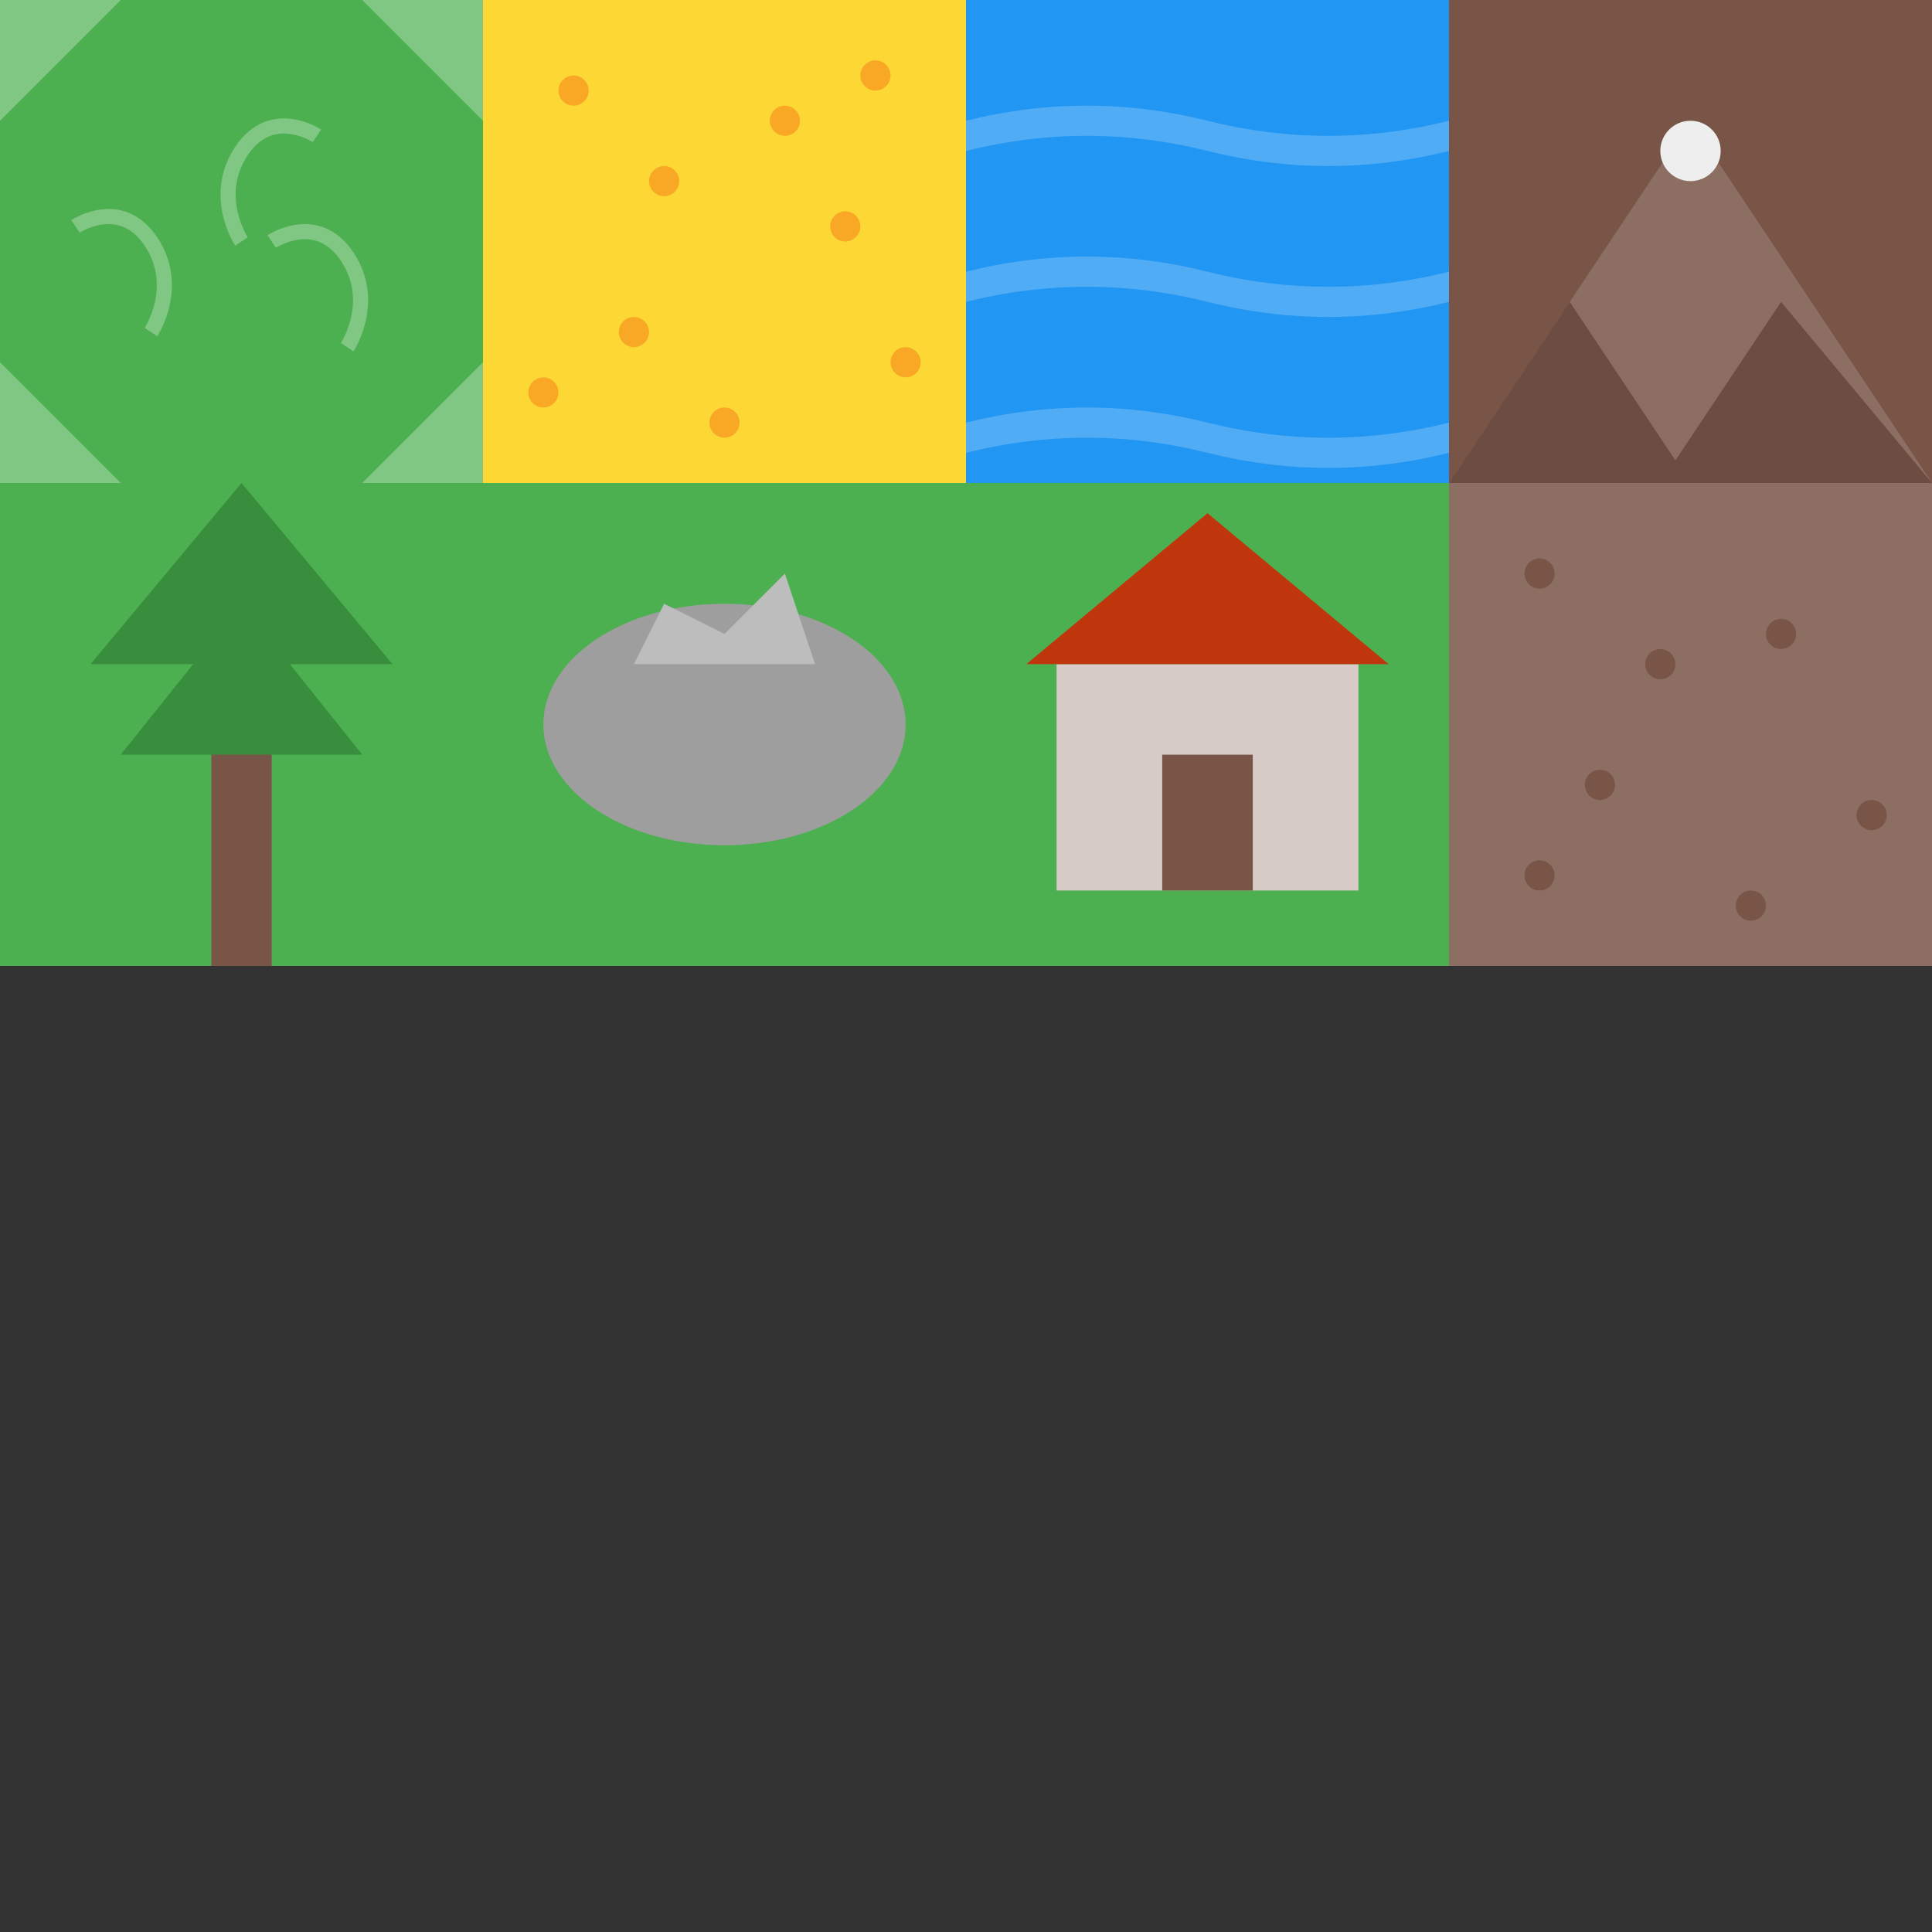 <svg xmlns="http://www.w3.org/2000/svg" width="128" height="128" viewBox="0 0 128 128">
  <rect x="0" y="0" width="128" height="128" fill="#333333" stroke="none"/>
  <!-- Grass Tile -->
  <g id="grass-tile">
    <rect x="0" y="0" width="32" height="32" fill="#4CAF50" />
    <path d="M0 0 L8 0 L0 8 Z" fill="#81C784" />
    <path d="M32 0 L32 8 L24 0 Z" fill="#81C784" />
    <path d="M0 32 L0 24 L8 32 Z" fill="#81C784" />
    <path d="M32 32 L24 32 L32 24 Z" fill="#81C784" />
    <path d="M16 16 C16 16 14 13 16 10 C18 7 21 9 21 9" stroke="#81C784" stroke-width="1" fill="none" />
    <path d="M10 22 C10 22 12 19 10 16 C8 13 5 15 5 15" stroke="#81C784" stroke-width="1" fill="none" />
    <path d="M23 23 C23 23 25 20 23 17 C21 14 18 16 18 16" stroke="#81C784" stroke-width="1" fill="none" />
  </g>
  
  <!-- Sand Tile -->
  <g id="sand-tile">
    <rect x="32" y="0" width="32" height="32" fill="#FDD835" />
    <circle cx="38" cy="6" r="1" fill="#F9A825" />
    <circle cx="44" cy="12" r="1" fill="#F9A825" />
    <circle cx="52" cy="8" r="1" fill="#F9A825" />
    <circle cx="58" cy="5" r="1" fill="#F9A825" />
    <circle cx="56" cy="15" r="1" fill="#F9A825" />
    <circle cx="42" cy="22" r="1" fill="#F9A825" />
    <circle cx="36" cy="26" r="1" fill="#F9A825" />
    <circle cx="48" cy="28" r="1" fill="#F9A825" />
    <circle cx="60" cy="24" r="1" fill="#F9A825" />
  </g>
  
  <!-- Water Tile -->
  <g id="water-tile">
    <rect x="64" y="0" width="32" height="32" fill="#2196F3" />
    <path d="M64 8 Q72 6 80 8 Q88 10 96 8 L96 10 Q88 12 80 10 Q72 8 64 10 Z" fill="#64B5F6" opacity="0.7" />
    <path d="M64 18 Q72 16 80 18 Q88 20 96 18 L96 20 Q88 22 80 20 Q72 18 64 20 Z" fill="#64B5F6" opacity="0.7" />
    <path d="M64 28 Q72 26 80 28 Q88 30 96 28 L96 30 Q88 32 80 30 Q72 28 64 30 Z" fill="#64B5F6" opacity="0.7" />
  </g>
  
  <!-- Mountain Tile -->
  <g id="mountain-tile">
    <rect x="96" y="0" width="32" height="32" fill="#795548" />
    <path d="M96 32 L112 8 L128 32 Z" fill="#8D6E63" />
    <path d="M96 32 L104 20 L112 32 Z" fill="#6D4C41" />
    <path d="M110 32 L118 20 L128 32 Z" fill="#6D4C41" />
    <circle cx="112" cy="10" r="2" fill="#EEEEEE" /> <!-- Snow cap -->
  </g>
  
  <!-- Tree Tile (Obstacle) -->
  <g id="tree-tile">
    <rect x="0" y="32" width="32" height="32" fill="#4CAF50" />
    <rect x="14" y="42" width="4" height="22" fill="#795548" /> <!-- Trunk -->
    <path d="M8 50 L24 50 L16 40 Z" fill="#388E3C" /> <!-- Leaves -->
    <path d="M6 44 L26 44 L16 32 Z" fill="#388E3C" /> <!-- Leaves -->
  </g>
  
  <!-- Rock Tile (Obstacle) -->
  <g id="rock-tile">
    <rect x="32" y="32" width="32" height="32" fill="#4CAF50" />
    <ellipse cx="48" cy="48" rx="12" ry="8" fill="#9E9E9E" />
    <path d="M42 44 L44 40 L48 42 L52 38 L54 44 Z" fill="#BDBDBD" />
  </g>
  
  <!-- House Tile (Special) -->
  <g id="house-tile">
    <rect x="64" y="32" width="32" height="32" fill="#4CAF50" />
    <rect x="70" y="44" width="20" height="15" fill="#D7CCC8" /> <!-- House body -->
    <path d="M68 44 L80 34 L92 44 Z" fill="#BF360C" /> <!-- Roof -->
    <rect x="77" y="50" width="6" height="9" fill="#795548" /> <!-- Door -->
  </g>
  
  <!-- Path Tile -->
  <g id="path-tile">
    <rect x="96" y="32" width="32" height="32" fill="#8D6E63" />
    <circle cx="102" cy="38" r="1" fill="#795548" />
    <circle cx="110" cy="44" r="1" fill="#795548" />
    <circle cx="106" cy="52" r="1" fill="#795548" />
    <circle cx="118" cy="42" r="1" fill="#795548" />
    <circle cx="124" cy="54" r="1" fill="#795548" />
    <circle cx="116" cy="60" r="1" fill="#795548" />
    <circle cx="102" cy="58" r="1" fill="#795548" />
  </g>
</svg>
